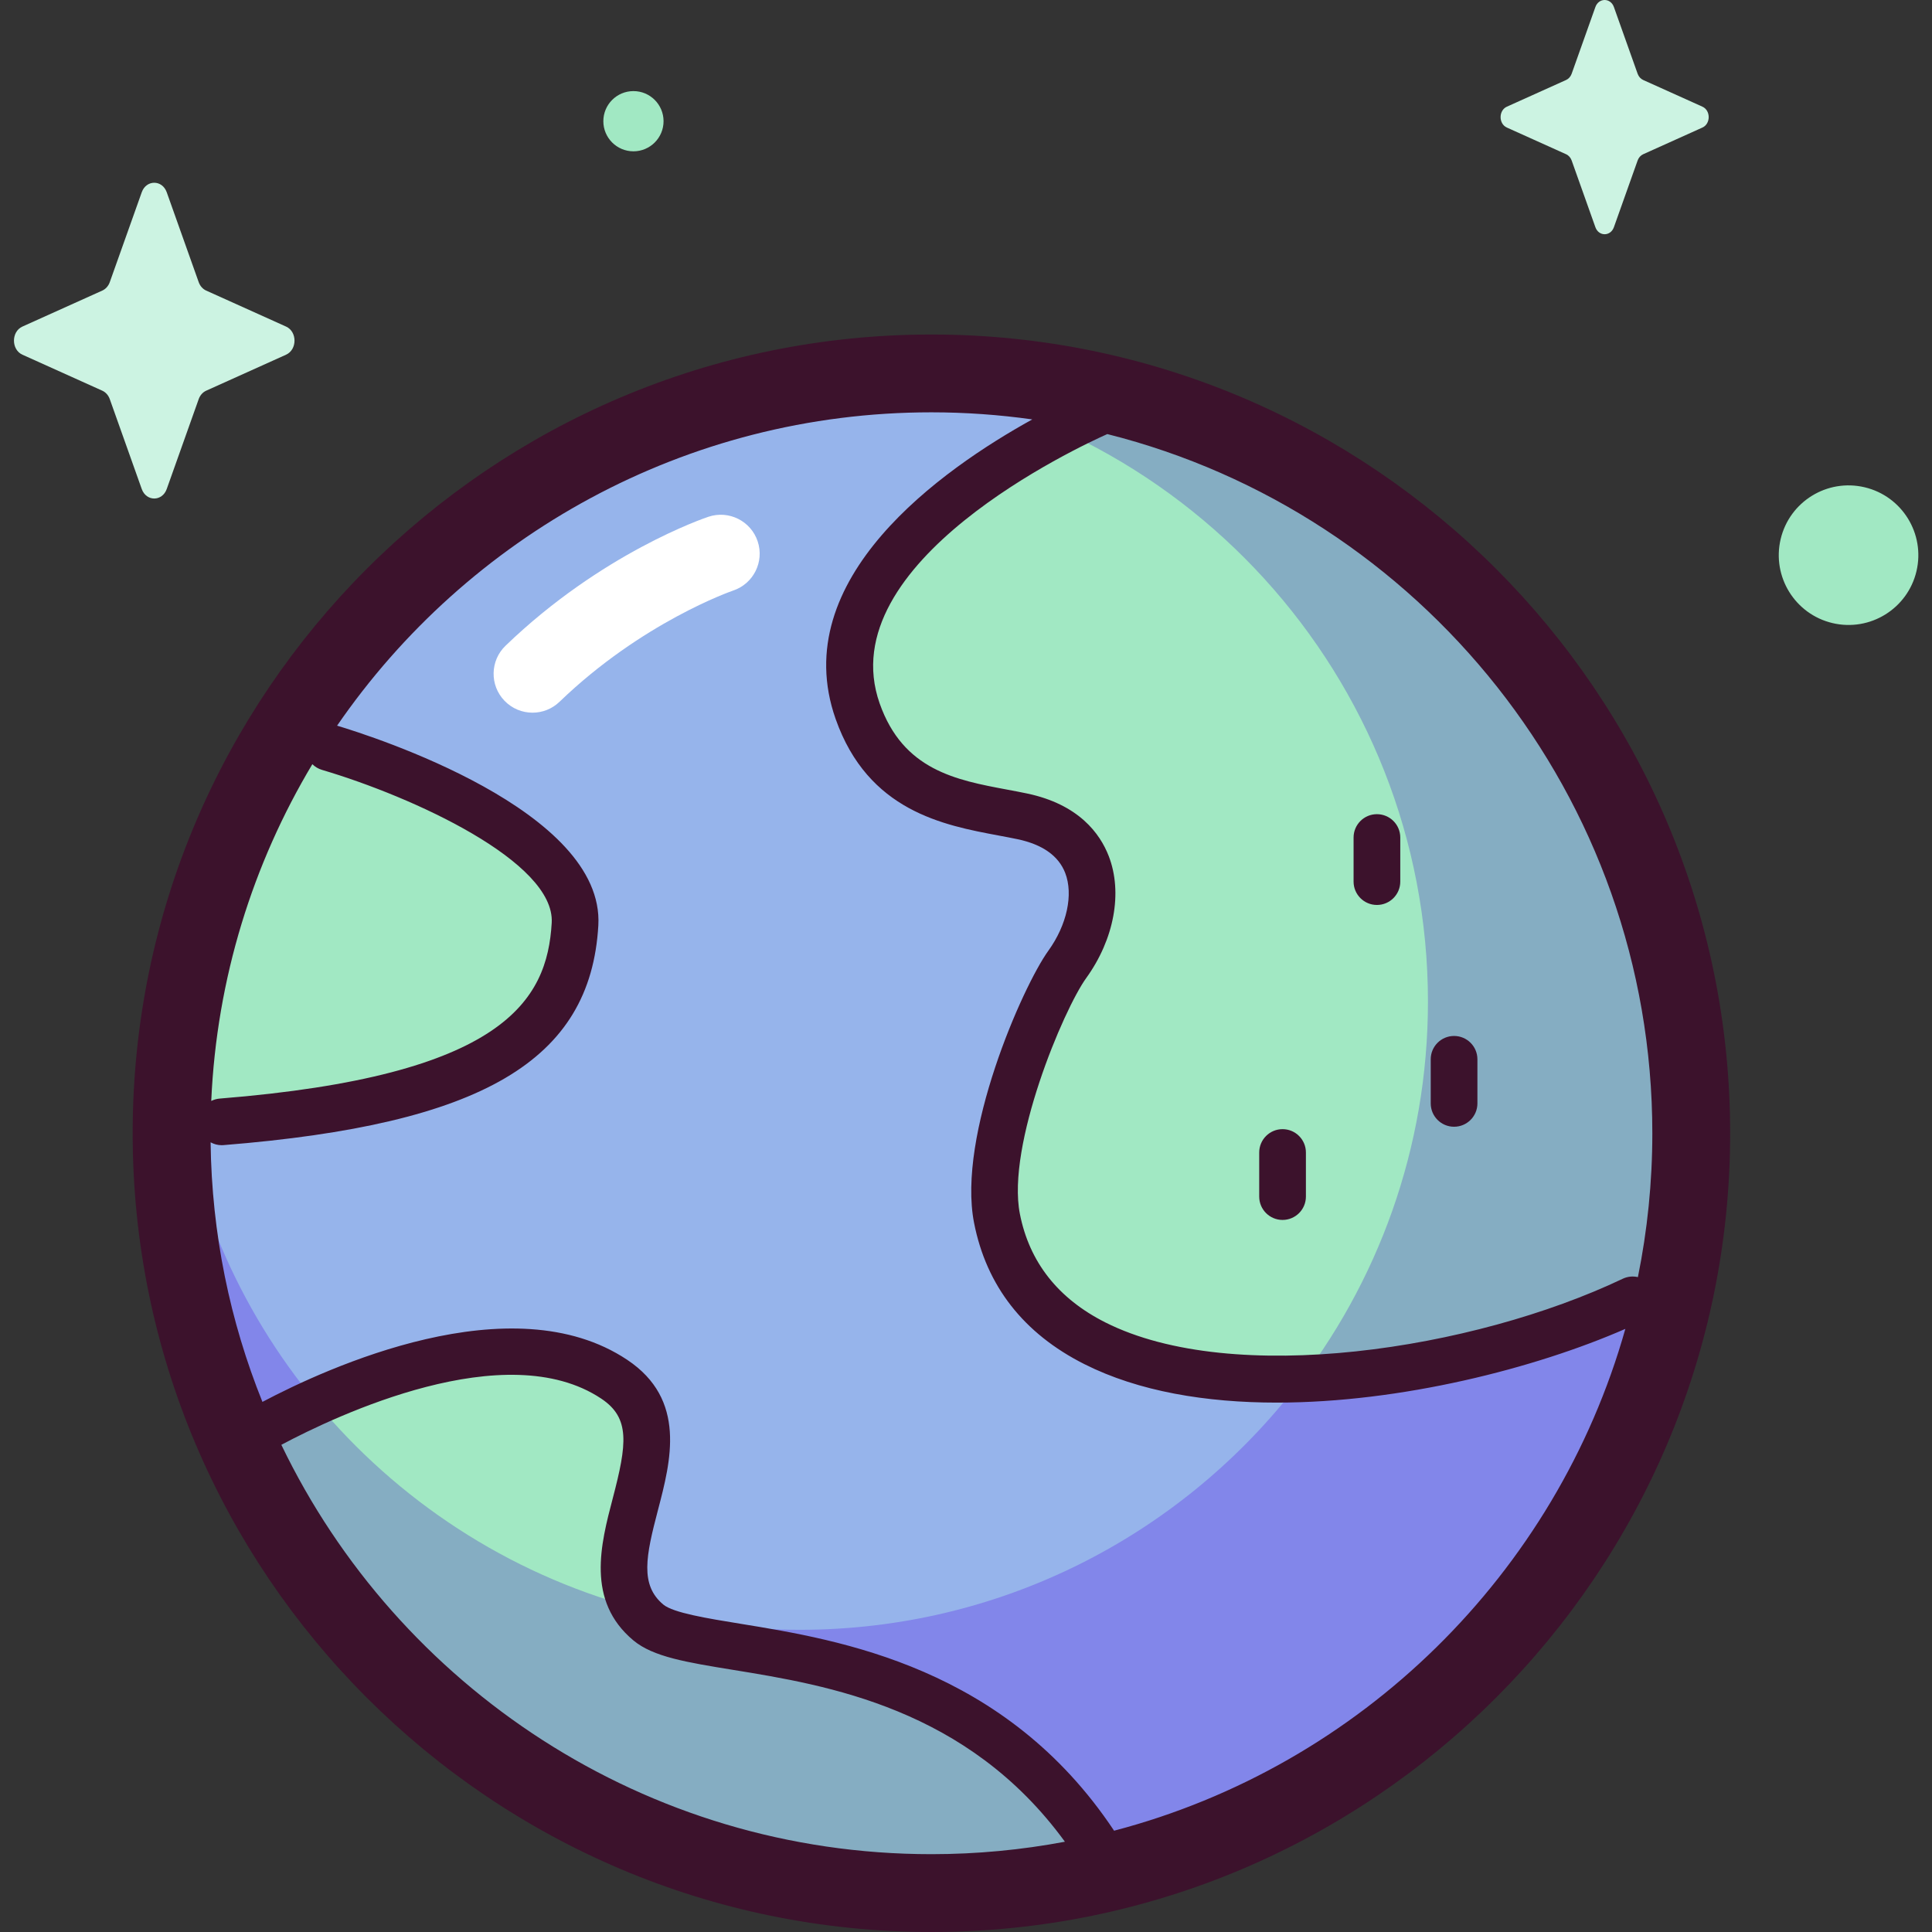 <svg id="Capa_1" enable-background="new 0 0 512 512" height="512" viewBox="0 0 512 512" width="512" xmlns="http://www.w3.org/2000/svg"><rect x="0" y="0" width="512" height="512" fill="#333333" stroke="none"/><g><g><circle cx="246.833" cy="300.324" fill="#96b4eb" r="201.364"/><g fill="#a1e8c3"><path d="m291.725 491.061c-38.457-61.079-106.322-49.768-119.895-61.079-19.833-16.528 14.48-48.787-9.048-64.472-33.933-22.622-96.142 14.704-96.142 14.704s12.025 60.483 81.169 96.438c69.142 35.956 143.916 14.409 143.916 14.409z"/><path d="m58.735 297.301c73.984-5.939 92.092-25.291 93.651-52.392s-65.284-46.809-65.284-46.809-25.955 2.9-34.252 39.776c-8.297 36.877 5.885 59.425 5.885 59.425z"/><path d="m432.688 344.475c-51.781 24.634-156.763 38.236-168.484-21.614-4.001-20.43 12.199-58.365 18.642-67.293 9.856-13.657 10.662-34.48-11.946-39.232-14.836-3.119-35.274-4.187-43.612-27.858-15.999-45.415 64.37-79.415 64.37-79.415s64.436-.312 124.764 82.203c60.33 82.516 16.266 153.209 16.266 153.209z"/></g><path d="m444.833 337.109c2.202-11.927 3.364-24.22 3.364-36.785 0-111.211-90.154-201.364-201.364-201.364-6.141 0-12.212.291-18.213.828 84.113 8.365 149.803 79.334 149.803 165.649 0 38.934-13.369 74.744-35.762 103.097 36.573.978 71.205-12.515 102.172-31.425z" fill="#85adc2"/><path d="m46.297 282.111c-.538 6-.829 12.073-.829 18.213 0 29.104 6.184 56.76 17.295 81.741 6.59-4.266 13.641-7.775 21.008-10.406-20.583-24.806-34.106-55.681-37.474-89.548z" fill="#8286ea"/><path d="m233.356 443.834c-20.623-7.218-44.34-4.125-62.901-15.468-1.015-.609-1.904-1.423-2.671-2.383-33.361-9.157-62.531-28.436-84.012-54.323-7.368 2.63-14.419 6.14-21.008 10.406 31.344 70.476 101.963 119.623 184.07 119.623 17.484 0 34.444-2.239 50.618-6.427-17.14-22.009-37.313-41.294-64.096-51.428z" fill="#85adc2"/><path d="m444.833 337.109c-30.967 18.91-65.599 32.403-102.172 31.424-30.488 38.603-77.707 63.381-130.716 63.381-15.292 0-30.097-2.071-44.163-5.932.767.961 1.657 1.775 2.671 2.383 18.561 11.343 42.278 8.249 62.901 15.468 26.784 10.134 46.957 29.42 64.095 51.427 75.082-19.442 133.161-81.106 147.384-158.151z" fill="#8286ea"/><path d="m44.187 50.955 8.47 23.818c.363 1.02 1.081 1.828 1.987 2.236l21.161 9.534c2.99 1.347 2.99 6.11 0 7.457l-21.161 9.534c-.906.408-1.624 1.216-1.987 2.236l-8.47 23.818c-1.197 3.365-5.429 3.365-6.625 0l-8.471-23.818c-.363-1.02-1.08-1.828-1.987-2.236l-21.16-9.535c-2.989-1.347-2.989-6.11 0-7.457l21.161-9.534c.906-.408 1.624-1.216 1.987-2.236l8.471-23.818c1.196-3.364 5.428-3.364 6.624.001z" fill="#ccf3e2"/><path d="m427.704 1.872 6.283 17.667c.269.756.802 1.356 1.474 1.659l15.697 7.072c2.218.999 2.218 4.532 0 5.532l-15.697 7.072c-.672.303-1.205.902-1.474 1.659l-6.283 17.667c-.888 2.496-4.027 2.496-4.914 0l-6.283-17.667c-.269-.756-.801-1.356-1.474-1.659l-15.697-7.072c-2.218-.999-2.218-4.532 0-5.532l15.697-7.072c.672-.303 1.205-.902 1.474-1.659l6.283-17.667c.887-2.496 4.026-2.496 4.914 0z" fill="#ccf3e2"/><ellipse cx="489.803" cy="146.97" fill="#a1e8c3" rx="18.496" ry="18.496" transform="matrix(.23 -.973 .973 .23 234.23 589.903)"/><path d="m175.849 32.121c0 4.406-3.572 7.979-7.978 7.979s-7.979-3.572-7.979-7.979 3.572-7.979 7.979-7.979c4.406 0 7.978 3.573 7.978 7.979z" fill="#a1e8c3"/></g><g><path d="m246.833 88.648c-116.718 0-211.676 94.958-211.676 211.676s94.957 211.676 211.676 211.676 211.676-94.958 211.676-211.676-94.957-211.676-211.676-211.676zm191.052 211.676c0 13.052-1.319 25.8-3.825 38.124-1.31-.3-2.725-.181-4.03.441-39.591 18.834-103.263 28.614-137.092 11.57-12.534-6.314-20.159-16-22.663-28.786-3.565-18.201 11.556-54.127 17.587-62.483 7.417-10.278 9.702-22.662 5.965-32.319-2.313-5.977-7.948-13.707-21.656-16.589-1.688-.355-3.445-.684-5.249-1.022-13.555-2.536-27.572-5.158-33.8-22.837-13.203-37.478 53.167-68.204 60.326-71.389 82.889 20.862 144.437 96.019 144.437 185.29zm-352.534-96.29c24.023 7.097 61.787 24.373 60.859 40.519-1.187 20.62-12.665 40.535-87.97 46.58-.812.065-1.572.288-2.258.63 1.441-32.501 11.038-62.915 26.794-89.244.698.687 1.57 1.218 2.575 1.515zm-10.791 178.855c14.611-7.775 59.52-29.077 84.789-12.231 7.684 5.123 6.826 11.984 3.038 26.42-3.174 12.097-7.125 27.153 5.482 37.658 5.228 4.357 14.1 5.799 26.378 7.795 25.028 4.068 62.158 10.124 87.967 45.548-11.47 2.157-23.294 3.298-35.381 3.298-75.793 0-141.417-44.365-172.273-108.488zm220.684 102.267c-28.854-43.407-72.639-50.552-99.012-54.839-8.757-1.423-17.812-2.895-20.442-5.087-6.245-5.204-4.613-12.895-1.434-25.011 3.425-13.054 7.688-29.301-8.143-39.856-30.581-20.386-79.519 2.089-96.665 11.155-8.589-21.311-13.436-44.511-13.737-68.79.877.474 1.865.761 2.917.761.166 0 .333-.007.501-.02 68.492-5.499 97.27-22.361 99.334-58.204 1.756-30.516-59.979-50.183-69.23-52.955 34.475-50.112 92.21-83.039 157.499-83.039 9.072 0 17.994.65 26.733 1.879-23.912 13.228-65.203 42.226-52.113 79.385 8.602 24.417 28.597 28.158 43.197 30.889 1.711.32 3.379.631 4.979.968 6.644 1.397 10.905 4.407 12.661 8.946 2.208 5.707.458 13.797-4.459 20.611-6.836 9.473-24.226 48.977-19.697 72.103 3.277 16.732 13.114 29.335 29.238 37.459 14.426 7.268 32.286 10.196 50.992 10.195 32.929-.002 68.46-9.08 92.371-19.54-18.314 64.883-70.124 115.856-135.49 132.99z" fill="#3c122c"/><path d="m141.123 188.866c-2.702 0-5.4-1.055-7.424-3.154-3.953-4.1-3.835-10.627.265-14.58 25.473-24.564 52.643-33.806 53.787-34.187 5.402-1.799 11.242 1.119 13.043 6.522 1.799 5.398-1.113 11.231-6.506 13.038-.502.172-24.176 8.418-46.009 29.472-2 1.929-4.58 2.889-7.156 2.889z" fill="#fff"/><g fill="#3c122c"><path d="m364.9 239.823c-3.417 0-6.187-2.77-6.187-6.187v-11.684c0-3.417 2.77-6.187 6.187-6.187s6.187 2.77 6.187 6.187v11.684c0 3.417-2.77 6.187-6.187 6.187z"/><path d="m339.892 323.295c-3.417 0-6.187-2.77-6.187-6.187v-11.683c0-3.417 2.77-6.187 6.187-6.187s6.187 2.77 6.187 6.187v11.683c0 3.417-2.77 6.187-6.187 6.187z"/><path d="m385.343 298.598c-3.417 0-6.187-2.77-6.187-6.187v-11.684c0-3.417 2.77-6.187 6.187-6.187s6.187 2.77 6.187 6.187v11.684c0 3.417-2.77 6.187-6.187 6.187z"/></g></g></g></svg>